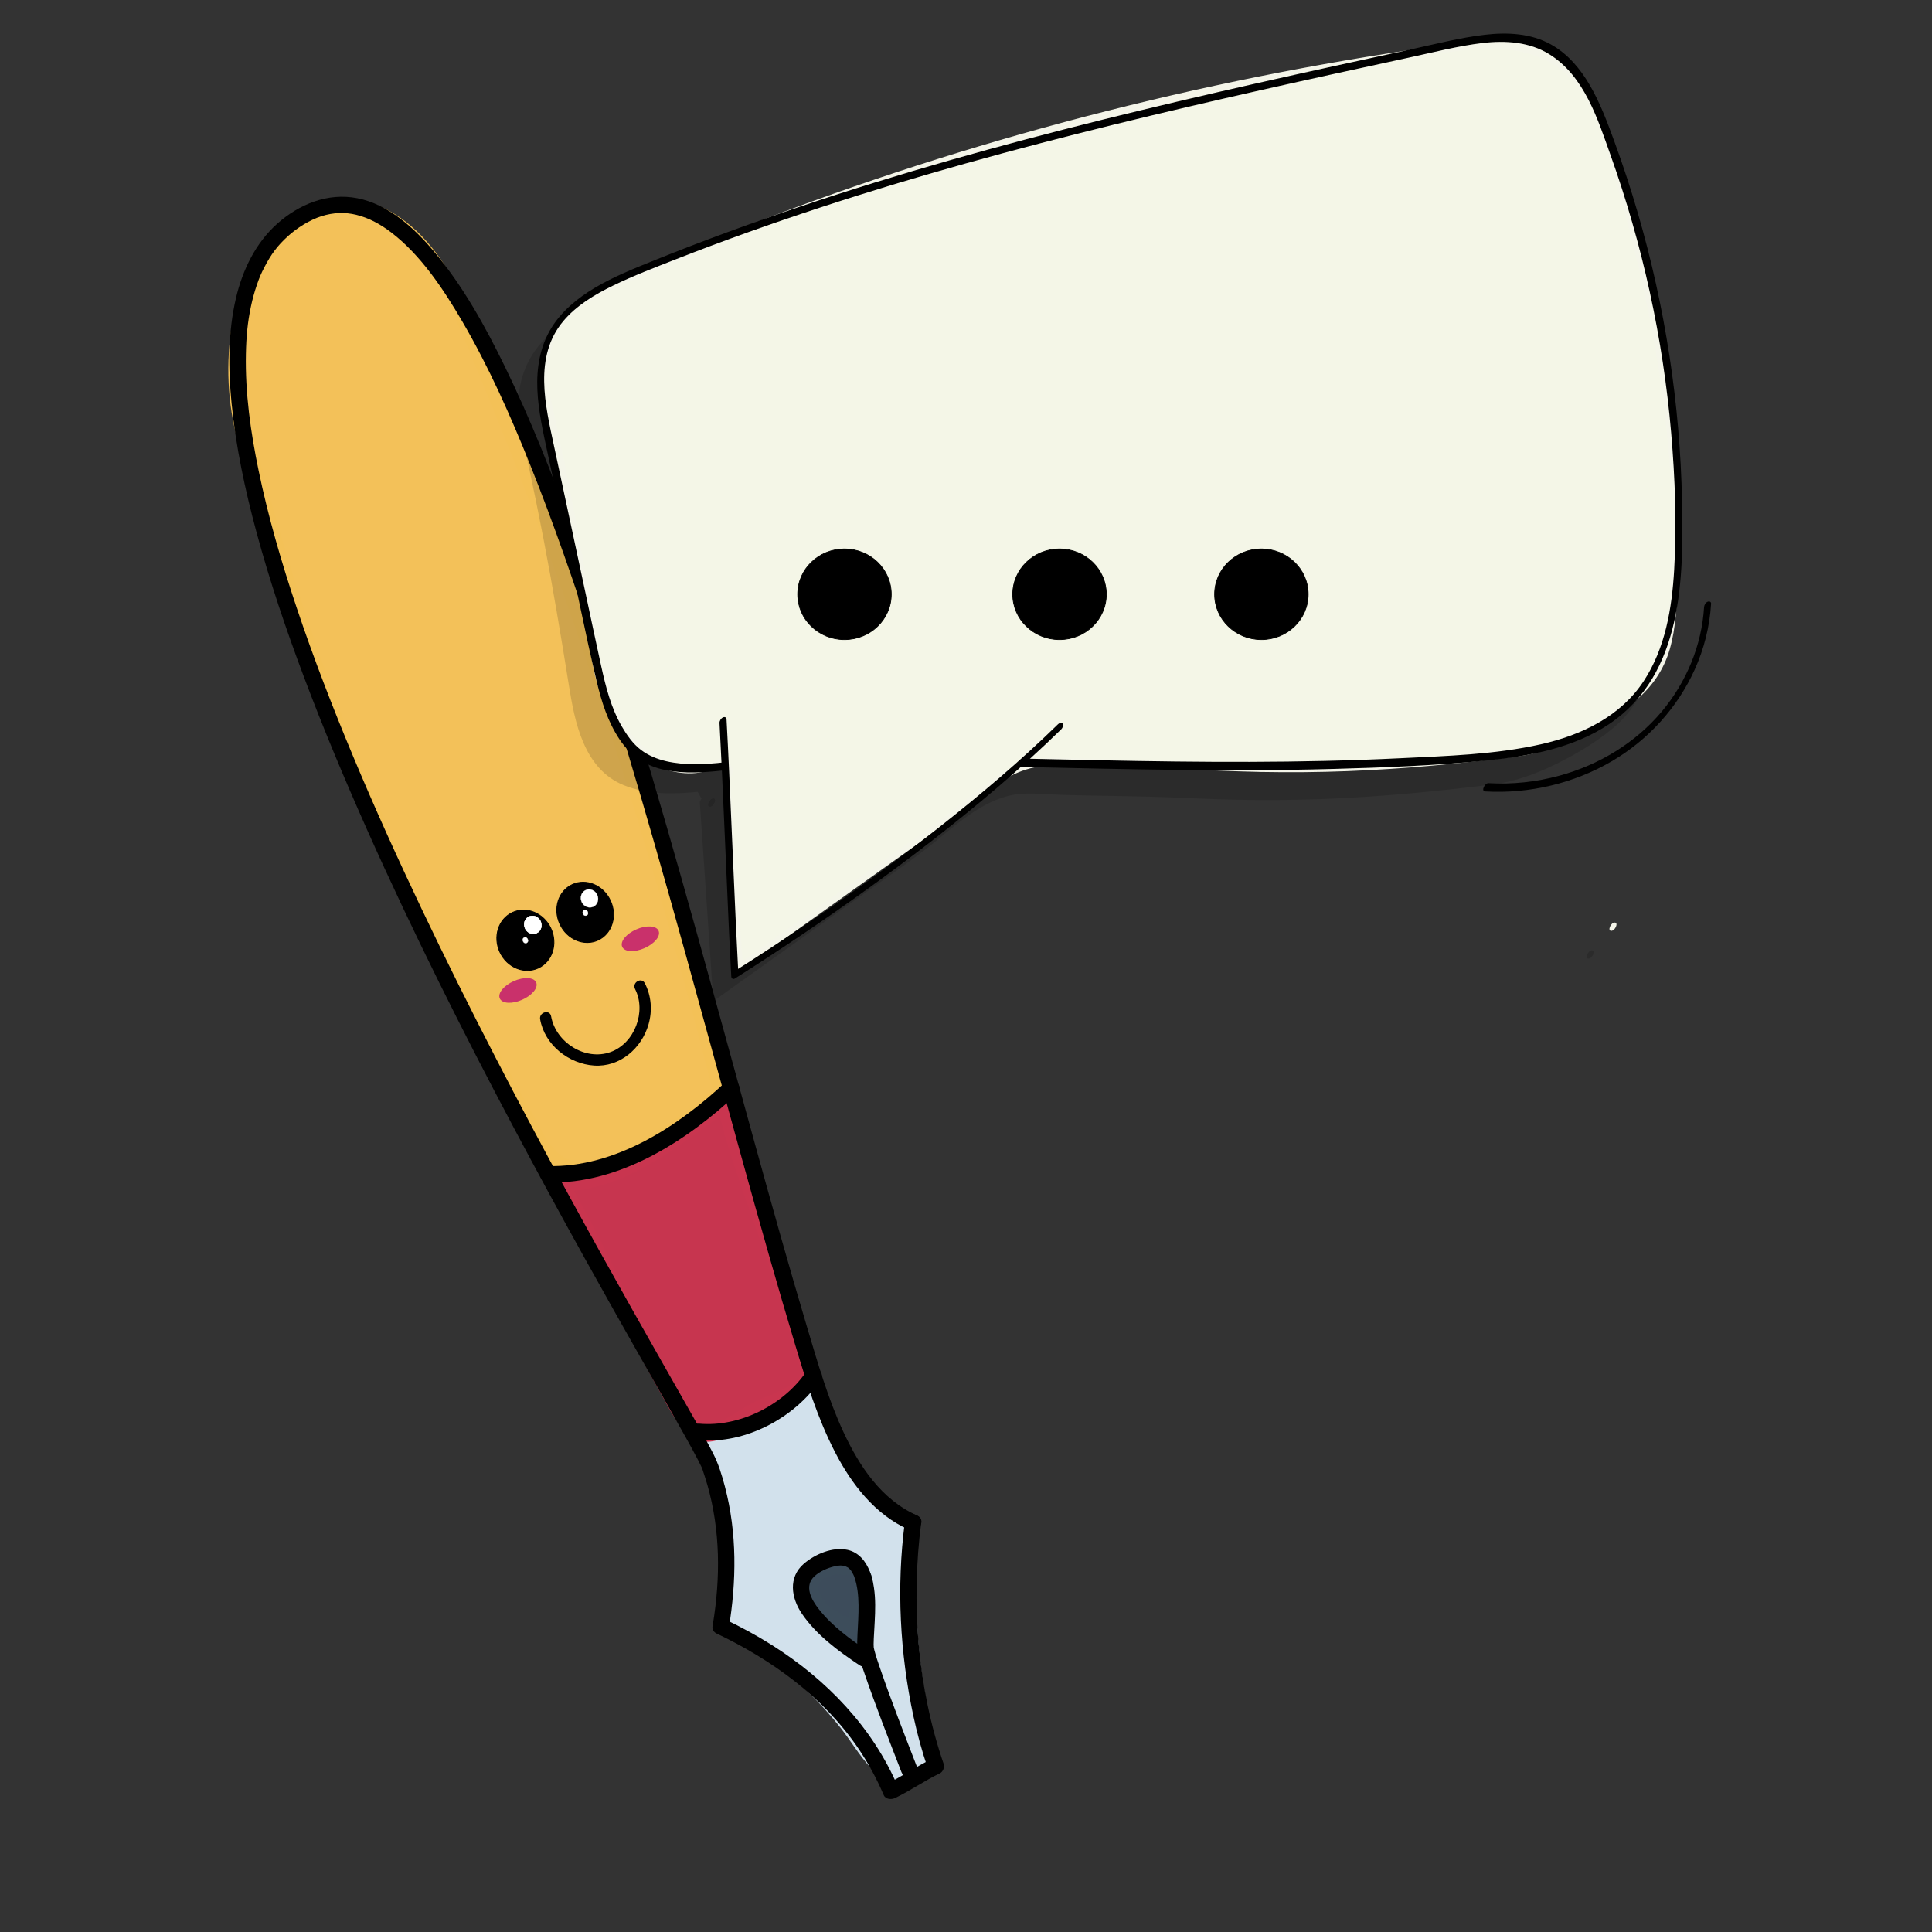<?xml version="1.0" encoding="utf-8"?>
<!-- Generator: Adobe Adobe Illustrator 24.2.0, SVG Export Plug-In . SVG Version: 6.00 Build 0)  -->
<svg version="1.1" xmlns="http://www.w3.org/2000/svg" xmlns:xlink="http://www.w3.org/1999/xlink" x="0px" y="0px"
	 viewBox="0 0 1700.79 1700.79" style="enable-background:new 0 0 1700.79 1700.79;" xml:space="preserve">
<rect x="0" y="0" width="1700.79" height="1700.79" fill="#333333" stroke="none"/>
<style type="text/css">
	.st0{fill:#D2E1EC;}
	.st1{fill:#3D4C5B;}
	.st2{fill:#3D4D5B;}
	.st3{fill:#F3C159;}
	.st4{fill:#F3C157;}
	.st5{fill:#C9316B;stroke:#C9316B;stroke-miterlimit:10;}
	.st6{fill:#C7354F;}
	.st7{fill:#C9354F;}
	.st8{display:none;}
	.st9{display:inline;opacity:0.149;}
	.st10{stroke:#000000;stroke-width:0.779;stroke-miterlimit:10;}
	.st11{stroke:#000000;stroke-width:0.775;stroke-miterlimit:10;}
	.st12{fill:#FFFFFF;stroke:#FFFFFF;stroke-width:0.234;stroke-miterlimit:10;}
	.st13{fill:#FFFFFF;stroke:#FFFFFF;stroke-width:0.23;stroke-miterlimit:10;}
	.st14{opacity:0.149;}
	.st15{fill:#F4F5E9;}
	.st16{fill:#F4F6E7;}
	.st17{stroke:#000000;stroke-width:0.645;stroke-miterlimit:10;}
</style>
<g id="Ebene_5">
	<g>
		<path class="st0" d="M716.12,1232.3c14.17,47.81,45.79,88.91,85.78,111.52c-6.72,67.94-0.81,137.61,17.22,203.21
			c-2.85,15.32-21.21,20.7-34.02,14.41c-12.81-6.29-21.38-19.9-30.11-32.24c-29.47-41.64-68.01-75.08-111.18-96.49
			c6.88-55.07-1.53-112.65-23.75-162.7c32.95-3.48,65.09-15.35,93.35-34.48"/>
		<g>
			<path class="st0" d="M709.14,1234.22c14.36,47.73,45.49,90.91,89.11,115.84c-1.2-2.08-2.39-4.17-3.59-6.25
				c-6.67,68.71-0.7,138.54,17.48,205.14c0-1.28,0-2.57,0-3.85c-2.27,10.42-14.13,14.19-23.38,10.08
				c-13.1-5.82-21.01-20.62-29-31.72c-18.82-26.14-41.23-49.33-66.9-68.8c-14.23-10.79-29.43-20.23-45.4-28.22
				c1.2,2.08,2.39,4.17,3.59,6.25c6.88-56.48-1.82-114.31-24.74-166.35c-2.08,3.63-4.17,7.26-6.25,10.9
				c34.79-3.83,67.93-15.96,97-35.47c7.7-5.17,0.46-17.72-7.31-12.51c-26.83,18-57.49,29.95-89.69,33.49
				c-5.78,0.64-8.59,5.59-6.25,10.9c21.88,49.69,29.32,105.25,22.76,159.04c-0.28,2.33,1.55,5.24,3.59,6.25
				c25.81,12.89,49.44,29.63,70.28,49.57c10.69,10.23,20.66,21.24,29.8,32.88c8.63,11,15.78,23.24,25.19,33.61
				c8.33,9.18,19.47,16.82,32.37,16.2c11.56-0.55,22.49-6.79,26.92-17.79c2.99-7.43-0.36-14.66-2.19-22.06
				c-2.05-8.28-3.9-16.6-5.56-24.96c-3.27-16.44-5.79-33.03-7.51-49.71c-3.88-37.51-3.96-75.36-0.31-112.89
				c0.24-2.45-1.54-5.08-3.59-6.25c-40.39-23.09-69.16-62.99-82.46-107.19C720.43,1221.47,706.44,1225.26,709.14,1234.22
				L709.14,1234.22z"/>
		</g>
	</g>
</g>
<g id="Ebene_7">
	<g>
		<path class="st1" d="M752.96,1432.06c0.39-13.78,13.2-34.83,6-46.07c-7.2-11.24-37.41-8.44-43.55,3.4
			c-5.79,11.19,2.71,25.48,12.57,32.39c9.86,6.91,21.86,10.85,29.02,21.17"/>
		<g>
			<path class="st2" d="M760.21,1432.06c0.67-13.06,8.56-24.85,8.17-38.17c-0.36-12.62-9.42-20.05-21.33-21.73
				c-11.04-1.55-23.94,0.37-32.79,7.6c-11.09,9.06-9.18,25.26-1.86,36.09c4.74,7.03,11.06,11.96,18.31,16.2
				c7.06,4.13,15.08,7.77,20.05,14.56c2.33,3.18,6.26,4.67,9.91,2.6c3.13-1.78,4.9-6.76,2.6-9.91c-5.02-6.86-11.38-11.74-18.69-16
				c-6.2-3.62-12.89-6.74-17.7-12.22c-3.81-4.35-7.72-11.27-5.53-17.23c1.3-3.56,5.75-5.4,9.64-6.47c6.88-1.89,21.73-3.16,22.9,5.59
				c0.78,5.88-1.79,12.44-3.46,17.96c-2.1,6.93-4.32,13.84-4.7,21.13C745.24,1441.37,759.73,1441.35,760.21,1432.06L760.21,1432.06z
				"/>
		</g>
	</g>
</g>
<g id="Ebene_8">
	<g>
		<g>
			<path d="M420.16,507.06c9.65,0,9.67-15,0-15C410.51,492.06,410.49,507.06,420.16,507.06L420.16,507.06z"/>
		</g>
	</g>
	<g>
		<path class="st3" d="M628.92,966.08c-24.54,24.54-50.91,37.78-78.76,53.76c-15.65,8.98-37.54,14.31-54.02,6.96
			c-12.4-5.53-20.67-18.77-27.69-31.58c-108.3-197.45-188.51-359.87-253.5-614.28c-10.26-40.16-8.59-84.39,3.57-123.55
			s42.56-73.38,79.4-75.61c28.2-1.7,55.49,15.36,75.01,38.68c19.53,23.32,32.52,52.46,44.8,81.34
			c89.09,209.41,157.45,423.67,218.48,662.83"/>
		<g>
			<path class="st4" d="M623.8,960.96c-22.78,22.57-51.2,38.67-79.29,53.73c-12.22,6.56-27.78,10.84-41.49,6.91
				c-13.98-4-21.76-18.16-28.32-30.04c-28.4-51.52-56.15-103.44-82.48-156.06c-25.42-50.8-49.4-102.35-71.11-154.85
				c-23.2-56.11-43.88-113.25-62.13-171.16c-10.03-31.83-19.35-63.89-28.04-96.11c-4.48-16.62-9.46-33.31-12.43-50.28
				c-2.92-16.69-3.66-33.79-2.67-50.7c1.8-30.83,9.04-62.96,27.15-88.49c15-21.15,38.71-37.6,65.62-34.67
				c30.54,3.33,54.91,27.79,70.85,52.25c18.18,27.89,30.29,59.52,43.01,90.13c25.76,61.94,49.83,124.58,72.33,187.78
				c22.72,63.82,43.85,128.2,63.62,192.99c20.52,67.27,39.59,134.99,57.52,203c4.49,17.03,8.91,34.08,13.27,51.14
				c2.3,9.02,16.28,5.2,13.97-3.85c-18.2-71.26-37.52-142.24-58.37-212.78c-19.99-67.61-41.38-134.8-64.47-201.42
				c-22.77-65.69-47.19-130.81-73.41-195.21c-12.95-31.79-25.43-64.17-41.04-94.77c-14.85-29.13-34.8-57.65-64.29-73.42
				c-26.41-14.13-57.04-14.15-82.2,2.7c-24.57,16.45-40.73,43.1-48.92,71.08c-9.89,33.78-12.01,69.76-6.54,104.5
				c2.82,17.92,8.08,35.47,12.79,52.97c4.54,16.86,9.25,33.68,14.15,50.45c18.01,61.68,38.58,122.6,62.04,182.43
				c21.77,55.53,45.98,110.07,72.04,163.71c26.34,54.2,54.49,107.5,83.28,160.44c13.77,25.32,26.81,60.15,59.54,63.8
				c15.6,1.74,31.82-3.17,45.35-10.7c14.14-7.87,28.36-15.76,41.98-24.49c13.96-8.95,27.12-19.1,38.9-30.77
				C640.67,964.64,630.43,954.39,623.8,960.96L623.8,960.96z"/>
		</g>
	</g>
	<g>
		<g>
			<path d="M475.49,897.29c3.97,22.54,25.14,39.26,47.54,40.74c22.76,1.51,41.87-15.18,47.92-36.4c3.44-12.05,2.45-24.86-3.27-36.03
				c-2.93-5.73-11.56-0.68-8.63,5.05c10.15,19.83-0.36,47.77-21.49,55.45c-22.4,8.14-48.4-8.6-52.42-31.46
				C484.02,888.31,474.38,890.99,475.49,897.29L475.49,897.29z"/>
		</g>
	</g>
</g>
<g id="Ebene_12">
</g>
<g id="Ebene_13">
	
		<ellipse transform="matrix(0.915 -0.403 0.403 0.915 -312.869 258.128)" class="st5" cx="456.32" cy="871.77" rx="17" ry="8.5"/>
	
		<ellipse transform="matrix(0.915 -0.403 0.403 0.915 -285.358 297.717)" class="st5" cx="564.06" cy="826.26" rx="17" ry="8.5"/>
</g>
<g id="Ebene_9">
	<g>
		<path class="st6" d="M638.87,974.34c17.93,72.36,48.55,136.07,66.48,208.43c1.67,6.74,7.84,21.65,6.74,28.5
			c-2.33,14.5-32.87,23.36-44.74,29.41c-14.27,7.27-37.22,26.46-51.88,19.83c-11.22-5.07-28.69-39.76-28.69-39.76
			c-34.57-59.45-58.98-119.55-93.55-179.01c55.42,0,100.33-40.61,145.99-71.21"/>
		<g>
			<path class="st7" d="M631.89,976.26c11.52,46.16,28.73,90.52,44.26,135.41c7.7,22.26,14.95,44.7,20.83,67.52
				c2.1,8.15,5.04,16.06,7.04,24.23c1.56,6.37,1.05,9.21-4.38,13.46c-11.18,8.75-25.62,11.86-37.9,18.59
				c-7.69,4.21-14.87,9.28-22.59,13.43c-5.52,2.96-13.79,7.61-20.26,5.2c-3.36-1.25-7.38-6.69-10.13-10.56
				c-4.05-5.7-7.66-11.7-11.08-17.8c-7.62-13.59-15.24-27.2-22.53-40.97c-25.73-48.64-48.04-99.04-75.66-146.68
				c-2.08,3.63-4.17,7.26-6.25,10.9c58.36-0.41,103.87-41.42,149.64-72.2c7.69-5.17,0.45-17.73-7.31-12.51
				c-43.21,29.06-87.17,69.84-142.33,70.22c-5.49,0.04-9.02,6.12-6.25,10.9c26.01,44.86,47.32,92.17,71.19,138.15
				c8.26,15.92,17.11,31.51,25.74,47.22c6.56,11.95,14.09,26.61,25.54,34.56c14.85,10.32,34.55-2.12,47.42-10.03
				c6.51-4.01,12.9-8.03,19.96-11.03c7.5-3.2,15.13-6.14,22.32-10.02c6.63-3.58,13.63-8.17,17.52-14.83
				c4.38-7.5,2.57-15.84,0.28-23.72c-6.14-21.14-11.83-42.43-18.6-63.38c-17.26-53.4-38.88-105.36-52.48-159.91
				C643.6,963.37,629.63,967.2,631.89,976.26L631.89,976.26z"/>
		</g>
	</g>
</g>
<g id="Ebene_4">
	<g>
		<g>
			<path d="M807.38,1334.1c-31.44-13.91-50.91-43.4-64.93-73.6c-13.61-29.31-22.53-60.59-31.76-91.48
				c-16.48-55.15-31.93-110.61-47.24-166.1c-16.81-60.94-33.4-121.95-50.38-182.85c-17.1-61.33-34.57-122.57-53.12-183.48
				c-17.41-57.19-35.73-114.13-56.1-170.34c-17.61-48.61-36.67-96.86-59.32-143.36c-17.42-35.75-37-71.24-62.71-101.78
				c-17.38-20.64-39.87-41.22-67.23-46.6c-26.06-5.12-51.32,5.26-70.68,22.55c-19.03,17.01-30.46,40.87-36.2,65.43
				c-7.04,30.14-6.85,61.71-3.86,92.35c3.75,38.38,11.85,76.27,21.89,113.46c11.6,42.98,25.89,85.22,41.54,126.88
				c17.1,45.53,35.9,90.41,55.69,134.83c20.19,45.32,41.47,90.15,63.48,134.61c21.27,42.96,43.23,85.57,65.7,127.91
				c20.38,38.4,41.17,76.58,62.27,114.58c17.3,31.16,34.81,62.19,52.41,93.18c12.34,21.73,24.78,43.4,36.93,65.23
				c3.66,6.58,7.32,13.17,10.79,19.86c1.11,2.15,2.18,4.31,3.22,6.49c0.18,0.38,0.34,0.78,0.53,1.16c0.56,1.17-0.72-2.13-0.22-0.51
				c1.54,4.9,3.25,9.73,4.65,14.67c11.43,40.15,11.59,81.68,4.83,122.66c-1.51,9.12,12.45,13.04,13.97,3.85
				c6.89-41.74,7.42-83.96-3.39-125.11c-2.68-10.19-5.65-19.92-10.43-29.25c-8.13-15.9-17.15-31.36-25.96-46.89
				c-14.82-26.14-29.72-52.25-44.48-78.43c-19.2-34.04-38.21-68.19-56.93-102.49c-21.79-39.93-43.19-80.07-64.07-120.49
				c-22.4-43.36-44.21-87.03-65.18-131.1c-21.06-44.27-41.33-88.93-60.24-134.16c-17.99-43.03-34.84-86.56-49.67-130.78
				c-13.31-39.68-25.09-79.98-33.57-120.99c-6.98-33.78-11.83-67.87-11.13-102.52c0.3-14.95,1.48-27.89,4.44-41.78
				c1.36-6.39,3.07-12.71,5.2-18.89c2.23-6.48,3.53-9.63,6.78-15.86c5.82-11.16,11.22-18.49,20.36-26.86
				c8.03-7.36,19.37-14.5,29.79-17.79c10.5-3.32,20.64-3.62,30.54-1.22c11.29,2.74,21.61,8.45,31.12,15.76
				c25.78,19.82,45.5,49.44,62.08,77.81c23.53,40.25,42.54,83.11,59.86,126.33c21.1,52.66,39.63,106.33,57.06,160.31
				c19.08,59.1,36.76,118.64,53.86,178.34c17.5,61.09,34.35,122.36,51.17,183.64c15.92,58,31.77,116.03,48.26,173.87
				c7.5,26.32,15.14,52.6,23.05,78.79c9.71,32.17,19.63,64.59,35.13,94.54c14.58,28.18,35.19,54.94,64.89,68.09
				C808.52,1350.34,815.9,1337.86,807.38,1334.1L807.38,1334.1z"/>
		</g>
	</g>
	<g>
		<g>
			<path d="M796.49,1340.35c-7.36,56.54-4.31,115.08,7.68,170.77c3.33,15.44,7.48,30.69,12.62,45.63c1.11-2.73,2.22-5.45,3.33-8.18
				c-13.6,6.52-25.93,15.29-39.54,21.8c3.3,0.87,6.61,1.73,9.91,2.6c-22.39-52.45-62.87-94.34-110.66-124.6
				c-13.39-8.47-27.33-16.03-41.63-22.85c-8.37-3.99-15.73,8.49-7.31,12.51c48.49,23.13,93.69,55.65,124.27,100.48
				c8.97,13.14,16.57,27.14,22.82,41.77c1.62,3.8,6.75,4.11,9.91,2.6c13.6-6.52,25.93-15.29,39.54-21.8c2.71-1.3,4.3-5.35,3.33-8.18
				c-23.12-67.23-28.94-142.22-19.78-212.55c0.51-3.91-3.69-7.2-7.24-7.24C799.4,1333.06,796.99,1336.49,796.49,1340.35
				L796.49,1340.35z"/>
		</g>
	</g>
	<g>
		<g>
			<path d="M807.57,1556.27c-11.3-29.18-22.76-58.35-32.92-87.95c-1.74-5.08-3.52-10.19-4.87-15.4c-0.17-0.66-0.32-1.32-0.48-1.98
				c-0.1-0.42-0.38-2.3-0.19-0.81c0.17,1.38-0.04-1.87-0.04-2.59c0-1.66,0.07-3.32,0.14-4.98c0.86-19.21,3.59-40.57-3.44-58.99
				c-3.46-9.05-9.72-16.98-19.61-19.18c-13.13-2.92-28.62,3.75-38.42,12.12c-14.05,12.01-11.26,30.17-1.81,44.07
				c12.75,18.75,32.06,32.87,50.66,45.33c7.77,5.2,15.02-7.34,7.31-12.51c-15.52-10.39-31.35-21.96-43-36.75
				c-6.62-8.41-13.36-20.44-3.81-29.12c4.75-4.32,11.3-7.14,17.5-8.65c3.84-0.93,6.87-1.07,10.22,0.17
				c-1.33-0.49,0.66,0.35,1.09,0.6c1.67,1,0.09-0.2,1.25,0.86c1.95,1.79,1.57,1.26,2.68,3.13c1.07,1.79,1.77,3.23,2.1,4.1
				c0.78,2.09,1.39,4.23,1.89,6.41c3.63,15.85,1.27,34.17,0.81,51.18c-0.24,8.91,2.72,17,5.55,25.34
				c10.24,30.12,21.94,59.78,33.43,89.44C796.93,1568.72,810.94,1564.99,807.57,1556.27L807.57,1556.27z"/>
		</g>
	</g>
	<g>
		<g>
			<path d="M709.77,1207.48c-19.89,29.33-58.78,49.03-94.3,45.79c-9.28-0.85-9.22,13.64,0,14.48c40.67,3.71,84.22-19.64,106.8-52.96
				C727.52,1207.05,714.97,1199.79,709.77,1207.48L709.77,1207.48z"/>
		</g>
	</g>
	<g>
		<g>
			<path d="M638.56,952.69c-41.57,38.9-96.98,75.27-156.12,73.8c-9.32-0.23-9.32,14.25,0,14.48c63,1.57,122.02-36.55,166.36-78.04
				C655.62,956.55,645.36,946.32,638.56,952.69L638.56,952.69z"/>
		</g>
	</g>
</g>
<g id="Ebene_10" class="st8">
	<g class="st9">
		<path d="M615.1,1267.3c34.87,0.88,69.7-13.84,95.26-40.26"/>
		<g>
			<path d="M615.1,1274.54c37.83,0.7,74.06-15.51,100.38-42.38c6.53-6.66-3.71-16.92-10.24-10.24
				c-23.75,24.26-55.99,38.77-90.14,38.14C605.78,1259.88,605.78,1274.37,615.1,1274.54L615.1,1274.54z"/>
		</g>
	</g>
	<g class="st9">
		<path d="M254.66,210.5C232.62,523.75,484.7,1002.04,654.7,1247.55c-5.85,11.05-29.49,19.93-39.23,12.95
			c-9.74-6.98-157.4-272.96-236.93-445.3c-63.01-136.53-151.26-270.01-161.69-422.86c-4.01-58.83,8.5-151.04,37.67-191.78"/>
		<g>
			<path d="M247.42,210.5c-4.64,67.1,2.97,134.71,15.89,200.53c14.7,74.89,36.78,148.26,62.67,220
				c27.34,75.74,59.1,149.87,93.79,222.52c33.55,70.28,69.92,139.22,108.73,206.73c33.81,58.8,69.44,116.58,107.48,172.74
				c4.12,6.08,8.27,12.15,12.46,18.19c0-2.44,0-4.87,0-7.31c-3.91,6.79-13.39,10.77-20.86,11.7c-3.44,0.43-5.46-0.34-8.46-1.35
				c0.12,0.04,2.04,1.45,0.98,0.69c-0.23-0.16-0.35-0.53-0.58-0.66c-1.18-0.65,0.89,1.22,0.42,0.56c-0.25-0.35-0.52-0.68-0.76-1.03
				c-0.68-0.98-1.37-1.96-2.03-2.95c-1.73-2.6-3.39-5.24-5.04-7.9c-11.99-19.33-23.17-39.18-34.33-58.99
				c-37.04-65.71-72.67-132.24-107.37-199.21c-19.23-37.11-38.13-74.4-56.47-111.96c-18.95-38.81-36.7-78.19-55.99-116.83
				c-44.46-89.04-93.7-177.25-118.89-274.22c-11.53-44.38-17.54-89.9-15.03-135.76c1.19-21.62,3.81-43.18,8.1-64.41
				c3.87-19.19,8.88-38.57,16.94-56.47c3.29-7.29,7.09-14.33,11.71-20.87c5.39-7.63-7.16-14.87-12.51-7.31
				c-10.81,15.3-17.6,33.41-22.87,51.27c-6.19,20.97-10.11,42.56-12.83,64.24c-5.69,45.28-4.2,90.3,4.06,135.19
				c18.75,101.84,67.62,194.79,113.98,286.25c20.91,41.25,40.41,83.11,60.42,124.79C409.46,897,428.55,935.02,448,972.86
				c36.25,70.55,73.63,140.55,112.41,209.74c12.14,21.67,24.33,43.34,37.28,64.54c3.06,5.01,6.1,10.09,9.6,14.82
				c7.41,10,20.91,9.56,31.81,5.59c8.58-3.12,17.18-8.22,21.85-16.34c1.22-2.12,1.45-5.21,0-7.31
				c-37.48-54.16-72.56-109.97-105.9-166.76c-38.87-66.21-75.33-133.84-109.15-202.76c-35.18-71.69-67.55-144.82-95.74-219.55
				c-27.04-71.69-50.45-144.96-67.06-219.81c-14.65-66.03-24.22-133.77-22.32-201.54c0.21-7.67,0.59-15.33,1.12-22.98
				C262.55,201.2,248.06,201.24,247.42,210.5L247.42,210.5z"/>
		</g>
	</g>
	<g class="st9">
		<path d="M638.11,1404.95c56.51,32.38,132.11,94.43,168.52,153.04c-3.15,2.59-19.24,16.06-22.39,18.64
			c-38.65-79.04-77.61-120.92-144.83-150.44"/>
		<g>
			<path d="M634.45,1411.2c51.03,29.36,98.54,67.93,137.27,112.29c10.48,12.01,20.2,24.63,28.65,38.15
				c0.38-2.93,0.75-5.85,1.13-8.78c-7.5,6.17-14.89,12.47-22.39,18.64c3.79,0.49,7.58,0.98,11.37,1.47
				c-25.22-51.41-57.36-99.37-106.13-131.02c-13.11-8.51-27-15.7-41.29-22.01c-3.6-1.59-7.74-1.02-9.91,2.6
				c-1.83,3.06-0.97,8.33,2.6,9.91c23.75,10.49,46.45,23.55,66.1,40.64c19.99,17.39,36.5,38.15,50.53,60.55
				c9.42,15.04,17.79,30.71,25.61,46.64c2.23,4.55,8.06,4.2,11.37,1.47c7.5-6.17,14.89-12.47,22.39-18.64
				c2.39-1.96,2.71-6.25,1.13-8.78c-15.97-25.53-36.2-48.34-57.76-69.26c-22.69-22.02-47.27-42.17-73.07-60.45
				c-13.03-9.24-26.44-17.95-40.28-25.92C633.67,1394.04,626.37,1406.55,634.45,1411.2L634.45,1411.2z"/>
		</g>
	</g>
	<g class="st9">
		<path d="M728.22,1379.09c16.12,18.5,27.23,42.48,31.45,67.88c0.85-15.4,1.67-31.13-1.95-46.07c-3.62-14.94-2.9-14.5-15.92-19.44"
			/>
		<g>
			<path d="M723.1,1384.22c15.76,18.34,25.5,40.96,29.59,64.69c1.45,8.41,13.8,5.82,14.22-1.93c0.99-18.1,0.97-35.51-3.47-53.2
				c-1.12-4.44-2.45-9.08-5.87-12.35c-3.75-3.59-9.11-5.15-13.85-6.94c-8.72-3.31-12.49,10.68-3.85,13.97
				c1.91,0.73,3.89,1.38,5.73,2.29c0.66,0.33,1.27,0.77,1.93,1.08c0.09,0.04,0.09,0.07,0.05,0.02c-0.78-0.76,0.89,1.81,0.31,0.41
				c0.32,0.77,0.55,1.58,0.79,2.37c0.67,2.22,1.17,4.51,1.71,6.77c3.59,15.02,2.88,30.29,2.04,45.59c4.74-0.64,9.48-1.28,14.22-1.93
				c-4.52-26.24-15.95-50.87-33.31-71.08C727.25,1366.89,717.05,1377.18,723.1,1384.22L723.1,1384.22z"/>
		</g>
	</g>
</g>
<g id="Ebene_11">
	
		<ellipse transform="matrix(0.906 -0.423 0.423 0.906 -306.741 273.285)" class="st10" cx="462.51" cy="827.92" rx="24.71" ry="26.95"/>
	
		<ellipse transform="matrix(0.906 -0.423 0.423 0.906 -291.415 293.238)" class="st11" cx="515.14" cy="803.36" rx="24.5" ry="26.95"/>
	
		<ellipse transform="matrix(0.906 -0.423 0.423 0.906 -300.39 274.782)" class="st12" cx="469.06" cy="814.35" rx="7.5" ry="8"/>
	
		<ellipse transform="matrix(0.906 -0.423 0.423 0.906 -300.39 274.782)" class="st12" cx="469.06" cy="814.35" rx="7.5" ry="8"/>
	
		<ellipse transform="matrix(0.906 -0.423 0.423 0.906 -285.867 293.689)" class="st12" cx="518.93" cy="791.08" rx="7.5" ry="8"/>
	
		<ellipse transform="matrix(0.906 -0.423 0.423 0.906 -306.741 273.285)" class="st13" cx="462.51" cy="827.92" rx="2.26" ry="2.64"/>
	
		<ellipse transform="matrix(0.906 -0.423 0.423 0.906 -291.559 293.349)" class="st13" cx="515.32" cy="803.74" rx="2.26" ry="2.64"/>
</g>
<g id="Ebene_15">
</g>
<g id="Ebene_16">
</g>
<g id="Ebene_17">
	<g>
		<g id="Ebene_3">
			<g class="st14">
				<g>
					<path d="M624.99,710.17c3.35,0,6.63-7.3,2.96-7.3C624.6,702.87,621.31,710.17,624.99,710.17L624.99,710.17z"/>
				</g>
			</g>
			<g class="st14">
				<path d="M619.17,704.83c3.88,57.05,7.76,114.11,11.63,171.16c57.83-41.27,115.67-82.53,173.5-123.8
					c32.24-23.01,62.69-59.15,104.49-57.12c43.33,2.11,93.62,1.71,135.02,3.72c99.75,4.85,177.65,0.03,276.62-12.52
					c30.28-3.84,76.77-29.46,99.37-48.56c27.53-23.26,30.53-48.67,33.15-83.14c10.13-133.61-15.1-267.71-54.51-396.56
					c-9.78-31.95-22.81-66.58-53.74-83.29c-27.39-14.8-61.51-11.46-92.85-7.12C1003.18,101.97,760,170.37,532.61,269.91
					c-25.09,10.99-51.69,23.87-64.02,46.93c-9.73,18.21-11.43,39.94-7.01,59.85c18.77,84.63,28.87,140.56,43.04,229.39
					c4,25.08,14.15,64.39,37.6,77.38c22.95,12.71,48.89,12.55,74.25,9.9c2.12,3.84,4.24,7.67,6.35,11.51"/>
				<g>
					<path d="M616.07,706.43c3.88,57.05,7.76,114.11,11.63,171.16c0.16,2.37,2.24,2.39,3.94,1.18c44.29-31.6,88.57-63.2,132.86-94.8
						c19.62-14,39.72-27.55,58.33-42.7c15.34-12.5,30.47-25.93,48.74-34.71c9.09-4.36,19.06-7.39,29.33-7.84
						c11.88-0.53,24.04,0.77,35.94,1.09c25.06,0.68,50.13,0.91,75.18,1.56c25.27,0.65,50.5,2.15,75.78,2.65
						c25.24,0.5,50.49,0.33,75.71-0.57c50.33-1.81,100.46-6.63,150.36-12.85c19.66-2.45,37.64-9.03,55.14-17.58
						c17.49-8.54,34.57-18.65,49.47-30.75c14.63-11.87,25.31-26.64,30.68-44.01c5.74-18.58,6.55-38.43,7.7-57.62
						c2.98-49.99,1.1-100.17-4.53-149.95c-5.54-49.02-14.66-97.66-26.33-145.73c-5.88-24.22-12.41-48.3-19.48-72.24
						c-5.89-19.96-11.62-40.18-21.14-58.98c-8.39-16.57-20.2-32.09-37.32-41.76c-19.8-11.18-43.65-12.71-66.24-11.16
						c-24.73,1.69-49.36,5.96-73.8,9.74c-25.7,3.99-51.35,8.33-76.9,13.04c-101.64,18.72-202.07,43.15-300.55,73.07
						c-98.17,29.83-194.42,65.1-288.03,105.63c-19.36,8.38-39.39,16.66-55.74,29.7c-16.5,13.16-26.49,30.99-29.53,50.95
						c-3.5,22.91,3.38,45.15,8.15,67.44c4.49,20.97,8.79,41.98,12.85,63.02c8.32,43.11,15.57,86.38,22.5,129.7
						c5.11,31.91,12.9,73.96,48.63,88.24c20.98,8.39,44.07,7.89,66.34,5.61c-0.65-0.19-1.29-0.38-1.94-0.57
						c2.12,3.84,4.24,7.67,6.35,11.51c1.63,2.95,6.87-3.25,5.33-6.03c-2.12-3.84-4.24-7.67-6.35-11.51
						c-0.37-0.67-1.3-0.64-1.94-0.57c-23.84,2.44-48.94,2.52-70.52-8.54c-16.06-8.23-24.31-24.78-29.86-40.29
						c-6.18-17.27-8.87-35.16-11.76-53.09c-3.51-21.78-7.11-43.55-10.92-65.28c-7.17-40.98-15.18-81.82-23.95-122.53
						c-4.87-22.61-11.24-44.78-4.95-67.76c5.6-20.45,20.39-34.72,39.39-45.46c19.42-10.97,40.76-19.23,61.42-27.94
						c22.89-9.65,45.93-18.98,69.12-28.01c47.24-18.38,95.08-35.43,143.43-51.15c94.91-30.86,191.76-56.57,289.89-76.96
						c49.67-10.32,99.66-19.27,149.9-26.83c23.86-3.59,48.09-7.99,72.33-8.33c22.38-0.31,44.77,3.86,62.34,17.45
						c15.55,12.03,25.33,29.41,32.43,46.69c8.25,20.11,13.9,41.2,19.8,61.98c13.39,47.15,24.65,94.85,32.79,143.03
						c8.12,48.05,13.09,96.6,13.9,145.25c0.41,24.44-0.25,48.9-2.06,73.29c-1.35,18.13-2.58,37.05-10.55,53.91
						c-7.68,16.25-21.97,28.03-37.19,38.19c-16.67,11.13-34.87,20.87-53.92,28.03c-20.19,7.59-41.62,9.15-63.08,11.56
						c-25.01,2.81-50.07,5.18-75.19,6.88c-49.03,3.32-98.2,3.89-147.32,2.02c-48.51-1.86-97.1-2.12-145.59-4.17
						c-10.11-0.43-19.73-0.47-29.55,2.19c-8.71,2.36-16.93,6.12-24.59,10.61c-17.03,9.97-31.57,23.05-46.76,35.2
						c-19.06,15.24-39.67,28.92-59.61,43.15c-21.36,15.24-42.72,30.49-64.09,45.73c-20.84,14.87-41.68,29.74-62.52,44.61
						c1.31,0.39,2.63,0.79,3.94,1.18c-3.88-57.05-7.76-114.11-11.63-171.16C621.95,698.52,615.86,703.36,616.07,706.43
						L616.07,706.43z"/>
				</g>
			</g>
			<g class="st14">
				<g>
					<path d="M1398.4,843.91c3.35,0,6.63-7.3,2.96-7.3C1398.01,836.61,1394.72,843.91,1398.4,843.91L1398.4,843.91z"/>
				</g>
			</g>
		</g>
		<g id="Ebene_3_Kopie">
			<g>
				<g>
					<path class="st15" d="M645.06,685.7c3.35,0,6.63-7.3,2.96-7.3C644.67,678.4,641.38,685.7,645.06,685.7L645.06,685.7z"/>
				</g>
			</g>
			<g>
				<path class="st16" d="M639.24,680.36c3.88,57.05,7.76,114.11,11.63,171.16c57.83-41.27,115.67-82.53,173.5-123.8
					c32.24-23.01,62.69-59.15,104.49-57.12c43.33,2.11,93.62,1.71,135.02,3.72c99.75,4.85,177.65,0.03,276.62-12.52
					c30.28-3.84,76.77-29.46,99.37-48.56c27.53-23.26,30.53-48.67,33.15-83.14c10.13-133.61-15.1-267.71-54.51-396.56
					c-9.78-31.95-22.81-66.58-53.74-83.29c-27.39-14.8-61.51-11.46-92.85-7.12C1023.25,77.5,780.07,145.9,552.69,245.44
					c-25.09,10.98-51.69,23.86-64.02,46.92c-9.73,18.21-11.43,39.94-7.01,59.85c18.77,84.63,28.87,140.56,43.04,229.39
					c4,25.08,18.24,59.5,37.6,77.38c19.37,17.87,52.61,25.36,74.25,9.9c2.12,3.84,4.24,7.67,6.35,11.51"/>
				<g>
					<path class="st15" d="M636.14,681.96c3.88,57.05,7.76,114.11,11.63,171.16c0.16,2.37,2.24,2.39,3.94,1.18
						c44.29-31.6,88.57-63.2,132.86-94.8c20.01-14.28,40.47-28.12,59.43-43.61c15.3-12.49,30.49-25.86,48.88-34.39
						c8.96-4.16,18.75-6.93,28.8-7.29c11.67-0.42,23.56,0.81,35.24,1.12c25.64,0.7,51.29,0.92,76.92,1.6
						c25.31,0.68,50.57,2.17,75.88,2.64c25.5,0.47,51.01,0.26,76.49-0.71c50.43-1.91,100.65-6.83,150.65-13.12
						c19.48-2.45,37.75-9.92,54.92-18.55c16.99-8.53,33.67-18.49,48.09-30.48c14.68-12.21,24.91-27.41,30.02-45.08
						c5.51-19.05,6.18-39.44,7.26-59.03c2.75-50,0.67-100.18-5.14-149.93c-5.78-49.59-15.19-98.79-27.2-147.4
						c-5.97-24.2-12.59-48.25-19.72-72.18c-5.77-19.35-11.56-38.86-21.21-56.92c-8.93-16.73-21.79-32.07-39.89-40.88
						c-20.3-9.88-43.88-10.52-66.22-8.67c-25.47,2.11-50.82,6.45-76.02,10.42c-25.39,4-50.72,8.35-75.97,13.05
						c-102.21,19.03-203.17,43.83-302.14,74.2c-98.36,30.17-194.8,65.83-288.55,106.75c-19.02,8.3-38.57,17.1-53.61,31.06
						c-15.45,14.34-23.4,33.42-24.98,53.48c-0.89,11.27,0.65,22.23,3.08,33.25c2.57,11.63,5.09,23.26,7.56,34.91
						c4.4,20.76,8.6,41.55,12.57,62.39c3.96,20.82,7.69,41.68,11.25,62.57c3.91,22.92,6.99,46.01,11.35,68.85
						c3.56,18.66,10.74,37.12,20.79,53.61c9.92,16.27,23.69,30.05,43.15,36.27c17.33,5.54,36.12,4.55,51.11-5.79
						c-1.17,0.08-2.34,0.16-3.51,0.23c2.12,3.84,4.24,7.67,6.35,11.51c1.63,2.95,6.87-3.25,5.33-6.03
						c-2.12-3.84-4.24-7.67-6.35-11.51c-0.73-1.32-2.7-0.32-3.51,0.23c-16.39,11.32-39.11,8.59-56.08-0.09
						c-17.99-9.2-29.42-25.81-37.66-42.79c-8.81-18.15-13.11-36.81-16.27-56.39c-3.53-21.94-7.14-43.86-10.96-65.76
						c-7.17-41.18-15.16-82.21-23.96-123.12c-4.79-22.28-11.47-44.34-6.23-67.11c4.79-20.81,18.59-35.83,37.6-47.04
						c19.26-11.35,40.76-19.6,61.46-28.35c23.16-9.79,46.47-19.26,69.93-28.41c46.66-18.19,93.91-35.08,141.65-50.68
						c95.43-31.18,192.85-57.14,291.57-77.72c49.66-10.35,99.65-19.34,149.88-26.93c23.91-3.61,48.18-8.02,72.46-8.57
						c22.43-0.51,45.04,3.25,62.93,16.58c15.78,11.76,25.78,29.01,32.99,46.24c8.45,20.21,14.13,41.48,20.09,62.41
						c13.33,46.86,24.56,94.26,32.74,142.14c8.26,48.33,13.32,97.18,14.18,146.12c0.43,24.44-0.19,48.9-1.98,73.29
						c-1.32,18.03-2.48,36.81-10.1,53.68c-7.4,16.39-21.41,28.29-36.58,38.55c-16.7,11.3-35,21.12-54.11,28.43
						c-20.49,7.83-42.18,9.47-64.01,11.92c-24.72,2.78-49.49,5.13-74.32,6.83c-49,3.35-98.15,3.96-147.23,2.11
						c-24.48-0.92-48.92-1.95-73.42-2.4c-24.38-0.45-48.77-0.77-73.13-1.8c-9.87-0.42-19.29-0.48-28.89,2.02
						c-8.96,2.33-17.39,6.19-25.24,10.78c-17.03,9.96-31.57,23.05-46.76,35.2c-19.06,15.24-39.67,28.92-59.61,43.15
						c-21.36,15.24-42.72,30.49-64.09,45.73c-20.84,14.87-41.68,29.74-62.52,44.61c1.31,0.39,2.63,0.79,3.94,1.18
						c-3.88-57.05-7.76-114.11-11.63-171.16C642.02,674.05,635.94,678.89,636.14,681.96L636.14,681.96z"/>
				</g>
			</g>
			<g>
				<g>
					<path class="st15" d="M1418.47,819.44c3.35,0,6.63-7.3,2.96-7.3C1418.08,812.14,1414.79,819.44,1418.47,819.44L1418.47,819.44z
						"/>
				</g>
			</g>
		</g>
		<g id="Ebene_2_1_">
			<g>
				<g>
					<path d="M637.66,671.11c-16.85,1.84-34.42,2.84-51.05-0.96c-8.02-1.84-15.81-5.02-22.24-9.89
						c-7.25-5.49-12.63-13.23-17.02-20.81c-9.46-16.35-14.06-34.72-18.05-52.76c-4.67-21.15-9.09-42.36-13.63-63.54
						c-9.3-43.42-18.6-86.84-27.9-130.25c-7.67-35.83-18.34-78.89,8.27-110.4c11.46-13.57,27.37-23.18,43.66-31.09
						c18.1-8.8,37.12-16.04,55.92-23.41c41.65-16.32,83.88-31.35,126.5-45.33c84.7-27.79,170.93-51.41,257.75-72.8
						c86.69-21.36,173.98-40.49,261.33-59.36c21.09-4.56,42.27-10.05,63.77-12.64c20.35-2.45,41.45-1,58.92,9.85
						c31.05,19.29,42.72,57.5,53.84,88.59c28.3,79.21,46.3,161.58,53.44,244.77c3.43,39.96,4.97,80.42,2.65,120.49
						c-1.95,33.64-7.68,68.9-26.89,98.13c-20.09,30.57-54.02,47.35-90.64,55.56c-40.28,9.02-82.64,10.22-123.84,12.24
						c-88.04,4.3-176.18,3.58-264.28,1.78c-22.46-0.46-44.92-0.97-67.38-1.47c-3.35-0.07-6.67,7.22-2.96,7.3
						c91.9,2.04,183.86,4.35,275.78,1.81c45.07-1.24,90.4-2.99,135.25-7.45c37.68-3.75,76.61-11.11,107.86-32.16
						c65.09-43.83,65.36-128.91,64.02-196.07c-1.72-85.68-14.86-171.21-38.97-253.93c-6.11-20.97-12.93-41.76-20.44-62.34
						c-6.24-17.07-12.6-34.29-21.87-50.18c-8.23-14.11-19.21-27.39-34.23-35.73c-17.51-9.73-38.11-10.75-57.91-8.47
						c-22.11,2.55-43.89,8.26-65.55,12.94c-22.82,4.93-45.64,9.88-68.44,14.88c-45.32,9.94-90.59,20.1-135.73,30.73
						c-89.83,21.17-179.18,44.27-267.14,71.44c-44.04,13.6-87.73,28.22-130.88,44.11c-21.13,7.78-42.13,15.85-62.98,24.25
						c-18.07,7.28-36.35,14.54-52.98,24.43c-15.39,9.16-29.39,20.72-38.44,35.65c-9.92,16.37-12.91,35.23-12.13,53.8
						c0.83,19.73,5.41,39.15,9.55,58.45c4.78,22.31,9.56,44.62,14.34,66.94c9.39,43.81,17.92,87.87,28.3,131.48
						c4.27,17.91,9.85,35.96,20.46,51.63c9.67,14.28,22.81,23.23,40.67,26.7c16.36,3.19,33.39,2.06,49.87,0.27
						C639.39,677.94,642.1,670.63,637.66,671.11L637.66,671.11z"/>
				</g>
			</g>
			<g>
				<g>
					<path d="M633.4,636.45c1.54,28.52,2.8,57.05,4.05,85.59c1.34,30.52,2.62,61.04,4.03,91.56c0.71,15.38,1.45,30.76,2.29,46.14
						c0.09,1.55,1.53,2.72,3.16,1.69c39.79-25.18,78.76-51.47,116.78-78.89c39.17-28.26,77.37-57.74,113.88-88.93
						c19.49-16.66,38.48-33.83,56.72-51.67c1.14-1.11,2.23-3.7,1.08-5.09c-1.26-1.53-3.28-0.01-4.25,0.94
						c-32.64,31.91-67.73,61.64-103.88,90.09c-37.62,29.6-76.52,57.8-116.29,84.87c-21.13,14.38-42.52,28.42-64.17,42.11
						c1.05,0.56,2.1,1.13,3.16,1.69c-1.54-28.52-2.8-57.05-4.05-85.59c-1.34-30.52-2.62-61.04-4.03-91.56
						c-0.71-15.38-1.45-30.76-2.29-46.14c-0.09-1.73-1.51-2.45-3.16-1.69C634.71,632.36,633.3,634.66,633.4,636.45L633.4,636.45z"/>
				</g>
			</g>
			<g>
				<g>
					<path d="M1500.12,534.65c-2.05,33.28-15.4,65.81-37.51,92.05c-22.76,27.01-54.57,46.56-89.97,56.19
						c-20.2,5.5-41.28,7.76-62.3,6.54c-3.34-0.19-6.72,7.08-2.96,7.3c38.96,2.26,78.45-7.25,111.47-26.57
						c32.66-19.11,58.01-47.59,72.97-80.56c8.37-18.46,13.26-38.17,14.49-58.15c0.11-1.78-1.65-2.39-3.16-1.69
						C1501.27,530.63,1500.22,532.8,1500.12,534.65L1500.12,534.65z"/>
				</g>
			</g>
		</g>
		<g id="Ebene_5_1_">
			<ellipse class="st17" cx="743.42" cy="523.15" rx="41.2" ry="39.9"/>
			<ellipse class="st17" cx="932.73" cy="523.15" rx="41.2" ry="39.9"/>
			<ellipse class="st17" cx="1110.45" cy="523.15" rx="41.2" ry="39.9"/>
		</g>
	</g>
</g>
<g id="Ebene_14">
</g>
</svg>
